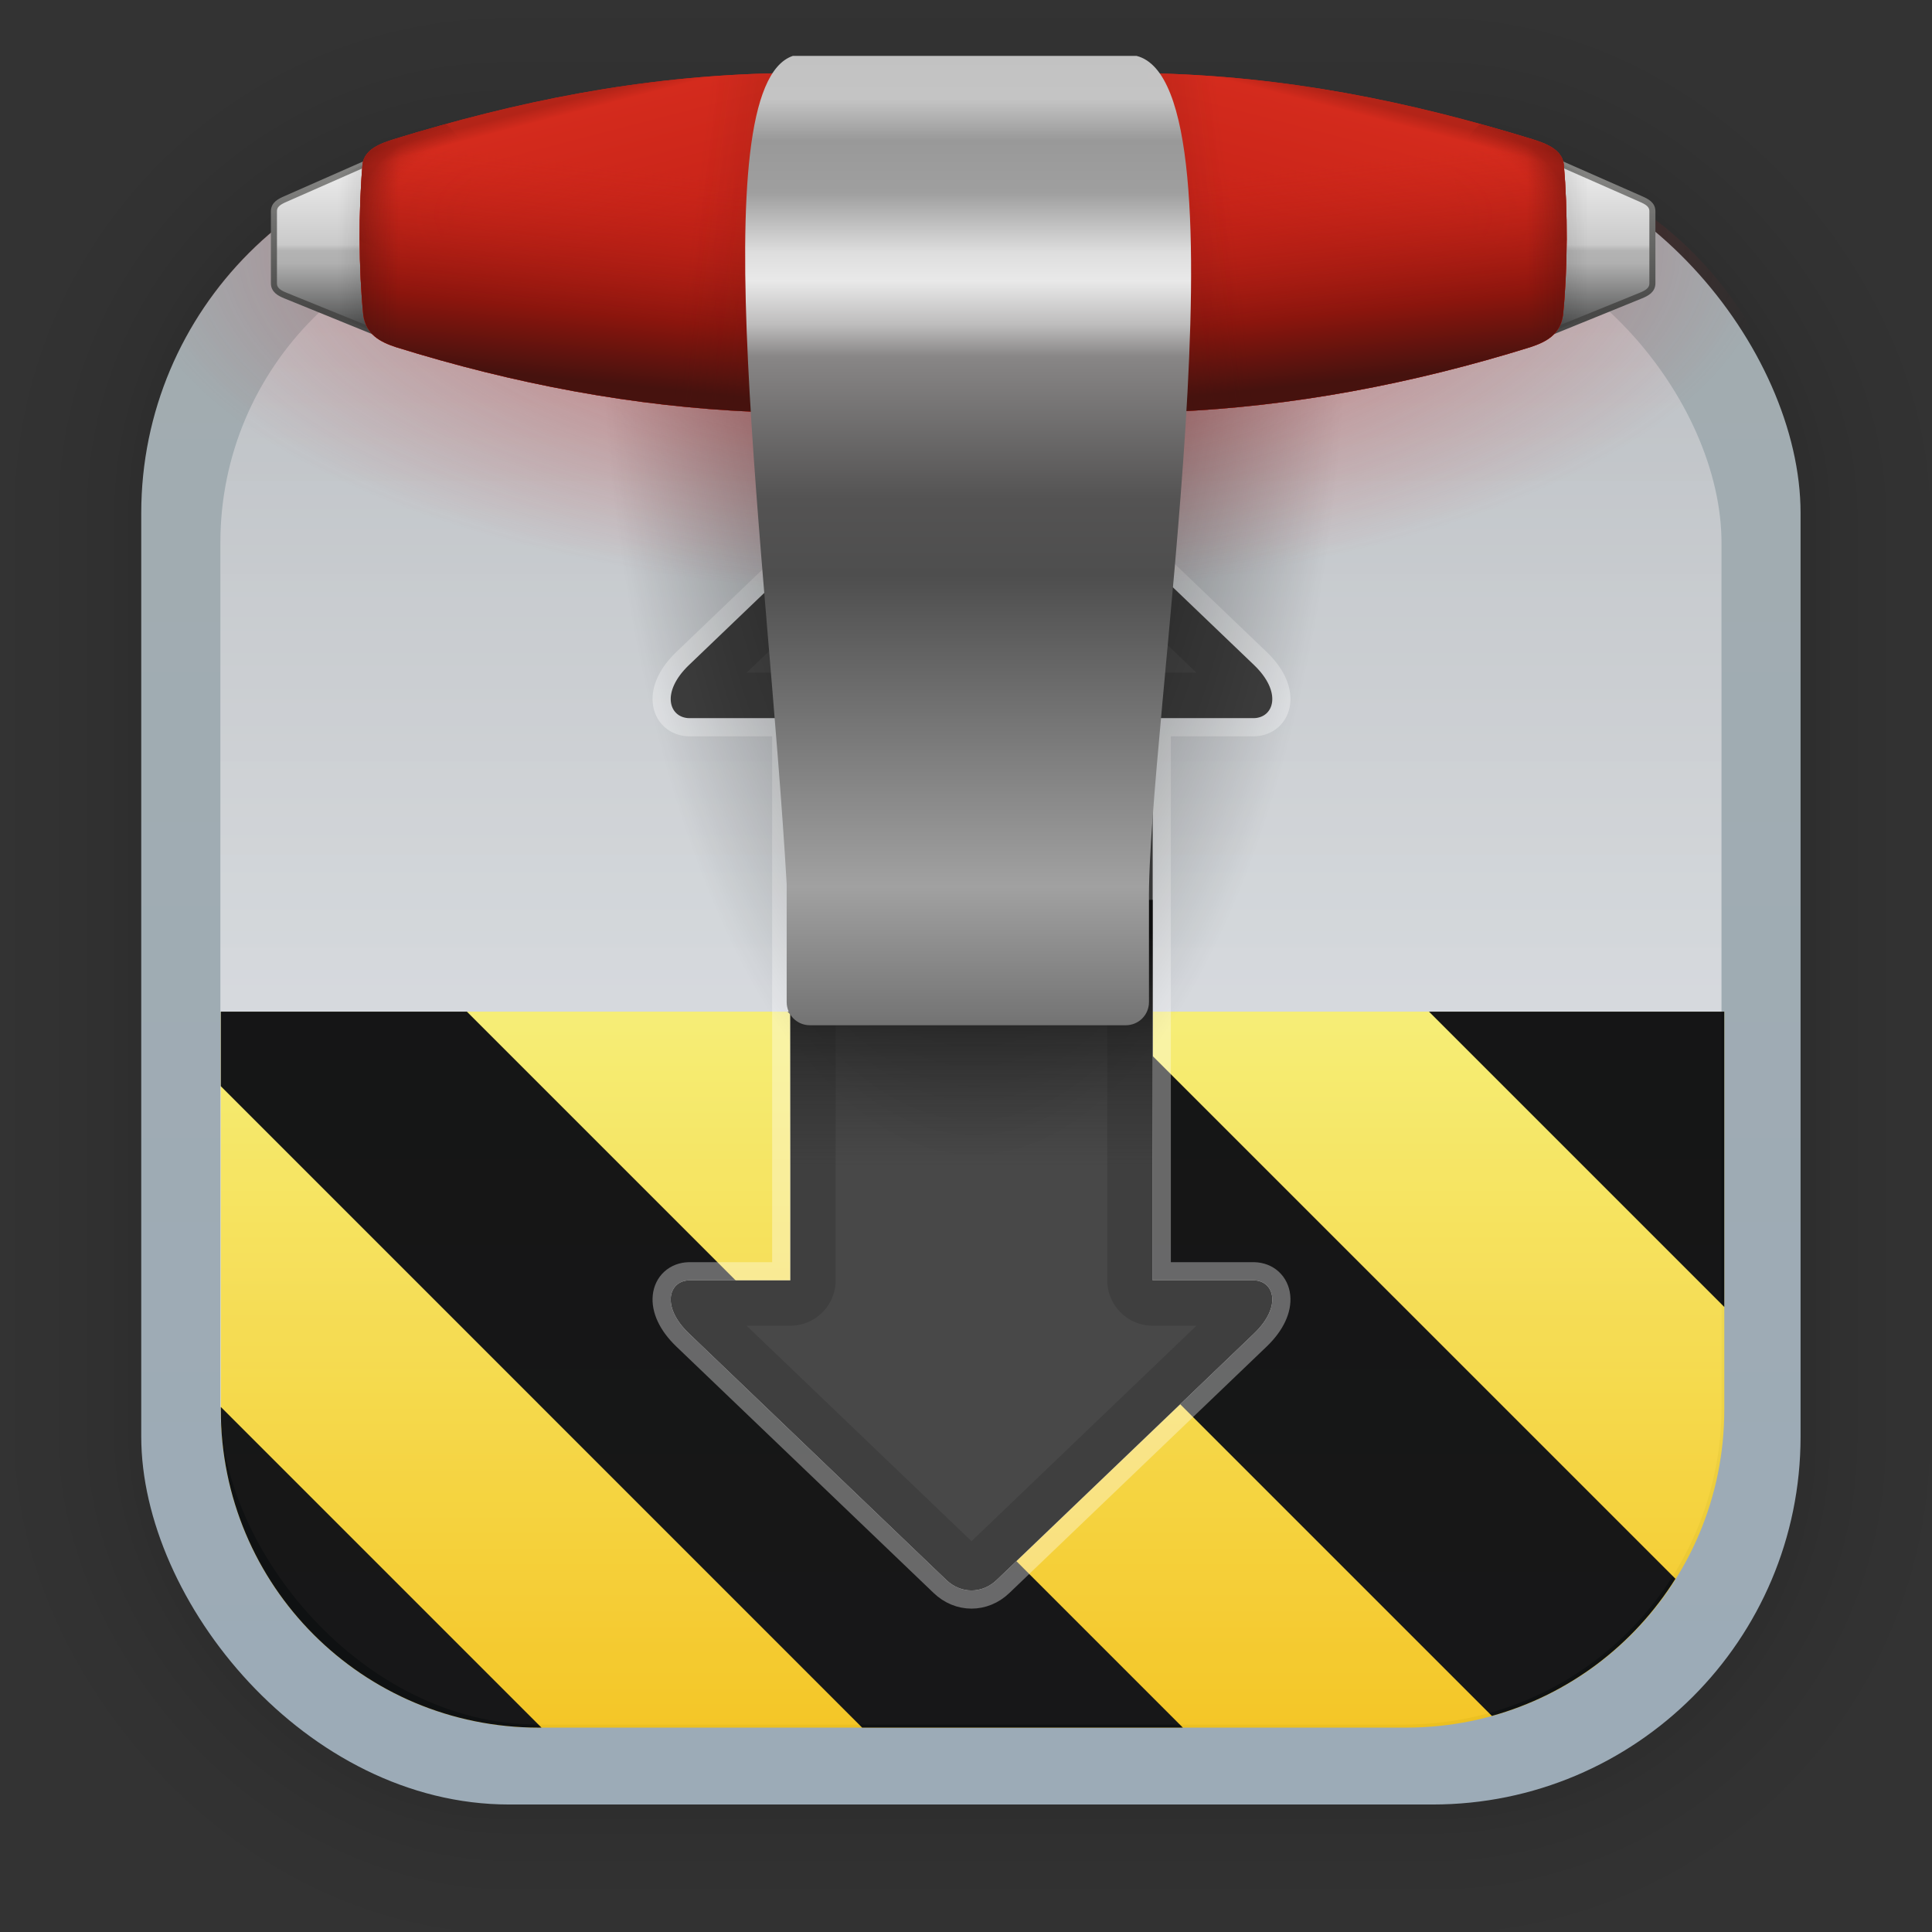 <?xml version="1.0" encoding="UTF-8" standalone="no"?>
<svg
   xmlns:dc="http://purl.org/dc/elements/1.1/"
   xmlns:cc="http://creativecommons.org/ns#"
   xmlns:rdf="http://www.w3.org/1999/02/22-rdf-syntax-ns#"
   xmlns:svg="http://www.w3.org/2000/svg"
   xmlns="http://www.w3.org/2000/svg"
   xmlns:xlink="http://www.w3.org/1999/xlink"
   xmlns:sodipodi="http://sodipodi.sourceforge.net/DTD/sodipodi-0.dtd"
   xmlns:inkscape="http://www.inkscape.org/namespaces/inkscape"
   width="128"
   height="128"
   viewBox="0 0 33.867 33.867"
   version="1.1"
   id="svg3043"
   inkscape:version="1.0.2 (e86c870879, 2021-01-15)"
   sodipodi:docname="transmission-devel.svg">
  <rect x="0" y="0" width="33.867" height="33.867" fill="#333333" stroke="none"/>
  <defs
     id="defs3037">
    <linearGradient
       inkscape:collect="always"
       xlink:href="#linearGradient1938"
       id="linearGradient1940"
       x1="16.938"
       y1="5.627"
       x2="16.938"
       y2="30.152"
       gradientUnits="userSpaceOnUse"
       gradientTransform="translate(0.08,0.026)" />
    <linearGradient
       inkscape:collect="always"
       id="linearGradient1938">
      <stop
         style="stop-color:#a2acb0;stop-opacity:1"
         offset="0"
         id="stop1934" />
      <stop
         style="stop-color:#9cabb7;stop-opacity:1"
         offset="1"
         id="stop1936" />
    </linearGradient>
    <linearGradient
       inkscape:collect="always"
       xlink:href="#linearGradient2995"
       id="linearGradient2997"
       x1="17.751"
       y1="4.29"
       x2="17.751"
       y2="28.983"
       gradientUnits="userSpaceOnUse"
       gradientTransform="translate(0.08,0.026)" />
    <linearGradient
       inkscape:collect="always"
       id="linearGradient2995">
      <stop
         style="stop-color:#bbbfc3;stop-opacity:1"
         offset="0"
         id="stop2991" />
      <stop
         style="stop-color:#f1f3f6;stop-opacity:0.941"
         offset="1"
         id="stop2993" />
    </linearGradient>
    <radialGradient
       inkscape:collect="always"
       xlink:href="#linearGradient3066"
       id="radialGradient3068"
       cx="16.994"
       cy="4.308"
       fx="16.994"
       fy="4.308"
       r="6.579"
       gradientTransform="matrix(1,0,0,2.436,0.08,-6.163)"
       gradientUnits="userSpaceOnUse" />
    <linearGradient
       inkscape:collect="always"
       id="linearGradient3066">
      <stop
         style="stop-color:#000000;stop-opacity:1;"
         offset="0"
         id="stop3062" />
      <stop
         style="stop-color:#000000;stop-opacity:0;"
         offset="1"
         id="stop3064" />
    </linearGradient>
    <radialGradient
       inkscape:collect="always"
       xlink:href="#linearGradient3033"
       id="radialGradient3036"
       cx="16.993"
       cy="1.557"
       fx="16.993"
       fy="1.557"
       r="19.382"
       gradientTransform="matrix(0.745,0,0,0.316,4,3.832)"
       gradientUnits="userSpaceOnUse" />
    <linearGradient
       inkscape:collect="always"
       id="linearGradient3033">
      <stop
         style="stop-color:#c12b2b;stop-opacity:1;"
         offset="0"
         id="stop3029" />
      <stop
         style="stop-color:#c12b2b;stop-opacity:0;"
         offset="1"
         id="stop3031" />
    </linearGradient>
    <linearGradient
       inkscape:collect="always"
       xlink:href="#linearGradient961"
       id="linearGradient2977"
       gradientUnits="userSpaceOnUse"
       gradientTransform="translate(-34.261,2.301)"
       x1="103.305"
       y1="33.303"
       x2="103.305"
       y2="61.044" />
    <linearGradient
       inkscape:collect="always"
       id="linearGradient961">
      <stop
         style="stop-color:#eeeeee;stop-opacity:1;"
         offset="0"
         id="stop957" />
      <stop
         id="stop967"
         offset="0.468"
         style="stop-color:#cacaca;stop-opacity:1" />
      <stop
         style="stop-color:#b3b3b3;stop-opacity:1"
         offset="0.505"
         id="stop969" />
      <stop
         id="stop971"
         offset="0.578"
         style="stop-color:#b0b0b0;stop-opacity:1" />
      <stop
         style="stop-color:#454646;stop-opacity:1"
         offset="1"
         id="stop959" />
    </linearGradient>
    <linearGradient
       inkscape:collect="always"
       xlink:href="#linearGradient953"
       id="linearGradient2979"
       gradientUnits="userSpaceOnUse"
       gradientTransform="translate(-34.261,2.301)"
       x1="100.342"
       y1="56.953"
       x2="100.342"
       y2="35.604" />
    <linearGradient
       inkscape:collect="always"
       id="linearGradient953">
      <stop
         style="stop-color:#484847;stop-opacity:1;"
         offset="0"
         id="stop949" />
      <stop
         style="stop-color:#828280;stop-opacity:1"
         offset="1"
         id="stop951" />
    </linearGradient>
    <linearGradient
       inkscape:collect="always"
       xlink:href="#linearGradient3066"
       id="linearGradient2981"
       gradientUnits="userSpaceOnUse"
       x1="98.436"
       y1="50.305"
       x2="67.627"
       y2="50.305" />
    <linearGradient
       inkscape:collect="always"
       xlink:href="#linearGradient823"
       id="linearGradient2983"
       gradientUnits="userSpaceOnUse"
       gradientTransform="translate(-63.418,-9.884)"
       x1="13.907"
       y1="33.066"
       x2="20.312"
       y2="57.654" />
    <linearGradient
       inkscape:collect="always"
       id="linearGradient823">
      <stop
         style="stop-color:#b32418;stop-opacity:0.996"
         offset="0"
         id="stop819" />
      <stop
         id="stop827"
         offset="0.087"
         style="stop-color:#d42b1d;stop-opacity:1" />
      <stop
         style="stop-color:#c72318;stop-opacity:1"
         offset="1"
         id="stop821" />
    </linearGradient>
    <linearGradient
       inkscape:collect="always"
       xlink:href="#linearGradient841"
       id="linearGradient2985"
       gradientUnits="userSpaceOnUse"
       gradientTransform="translate(-63.418,-9.884)"
       x1="15.715"
       y1="78.625"
       x2="19.408"
       y2="42.829" />
    <linearGradient
       id="linearGradient841"
       inkscape:collect="always">
      <stop
         id="stop835"
         offset="0"
         style="stop-color:#46120e;stop-opacity:1" />
      <stop
         style="stop-color:#8b150d;stop-opacity:1"
         offset="0.311"
         id="stop837" />
      <stop
         id="stop839"
         offset="1"
         style="stop-color:#c72318;stop-opacity:0" />
    </linearGradient>
    <linearGradient
       inkscape:collect="always"
       xlink:href="#linearGradient851"
       id="linearGradient2987"
       gradientUnits="userSpaceOnUse"
       gradientTransform="translate(-63.418,-9.884)"
       x1="-31.29"
       y1="56.027"
       x2="-11.868"
       y2="56.027" />
    <linearGradient
       inkscape:collect="always"
       id="linearGradient851">
      <stop
         style="stop-color:#46120e;stop-opacity:1;"
         offset="0"
         id="stop847" />
      <stop
         style="stop-color:#46120e;stop-opacity:0"
         offset="1"
         id="stop849" />
    </linearGradient>
    <radialGradient
       inkscape:collect="always"
       xlink:href="#linearGradient867"
       id="radialGradient871"
       gradientUnits="userSpaceOnUse"
       gradientTransform="matrix(2.542,4.9277304e-8,-2.8667743e-8,1.479,-60.842,-28.344)"
       cx="3.512"
       cy="47.23"
       fx="3.512"
       fy="47.23"
       r="12.017" />
    <linearGradient
       inkscape:collect="always"
       id="linearGradient867">
      <stop
         style="stop-color:#b52117;stop-opacity:0.118"
         offset="0"
         id="stop863" />
      <stop
         id="stop873"
         offset="0.82"
         style="stop-color:#b22117;stop-opacity:0" />
      <stop
         style="stop-color:#841810;stop-opacity:1"
         offset="1"
         id="stop865" />
    </linearGradient>
    <linearGradient
       inkscape:collect="always"
       xlink:href="#linearGradient851"
       id="linearGradient2989"
       gradientUnits="userSpaceOnUse"
       x1="-0.155"
       y1="45.781"
       x2="-26.654"
       y2="42.527" />
    <radialGradient
       inkscape:collect="always"
       xlink:href="#linearGradient867"
       id="radialGradient1033"
       gradientUnits="userSpaceOnUse"
       gradientTransform="matrix(2.542,4.9277304e-8,-2.8667743e-8,1.479,-60.842,-28.344)"
       cx="3.512"
       cy="47.23"
       fx="3.512"
       fy="47.23"
       r="12.017" />
    <linearGradient
       inkscape:collect="always"
       xlink:href="#linearGradient4976"
       id="linearGradient4978"
       x1="535.641"
       y1="161.767"
       x2="535.641"
       y2="200.457"
       gradientUnits="userSpaceOnUse"
       gradientTransform="matrix(0.106,0,0,0.106,-39.592,-0.81)" />
    <linearGradient
       inkscape:collect="always"
       id="linearGradient4976">
      <stop
         style="stop-color:#0d0d0d;stop-opacity:1"
         offset="0"
         id="stop4972" />
      <stop
         style="stop-color:#2c2c2c;stop-opacity:0;"
         offset="1"
         id="stop4974" />
    </linearGradient>
    <linearGradient
       inkscape:collect="always"
       xlink:href="#linearGradient1065"
       id="linearGradient1067"
       x1="353.612"
       y1="34.476"
       x2="353.612"
       y2="194.295"
       gradientUnits="userSpaceOnUse"
       gradientTransform="matrix(0.106,0,0,0.106,-20.64,-2.63)" />
    <linearGradient
       inkscape:collect="always"
       id="linearGradient1065">
      <stop
         style="stop-color:#c3c3c3;stop-opacity:0.996"
         offset="0"
         id="stop1061-6" />
      <stop
         id="stop1069"
         offset="0.042"
         style="stop-color:#c4c4c4;stop-opacity:1" />
      <stop
         style="stop-color:#999999;stop-opacity:1"
         offset="0.085"
         id="stop1071" />
      <stop
         id="stop1073"
         offset="0.139"
         style="stop-color:#9f9f9f;stop-opacity:1" />
      <stop
         style="stop-color:#dedede;stop-opacity:1;"
         offset="0.201"
         id="stop1087" />
      <stop
         style="stop-color:#e9e9e9;stop-opacity:1"
         offset="0.23"
         id="stop1075-7" />
      <stop
         id="stop1085"
         offset="0.275"
         style="stop-color:#bebdbd;stop-opacity:1;" />
      <stop
         id="stop1077-5"
         offset="0.309"
         style="stop-color:#888686;stop-opacity:1" />
      <stop
         style="stop-color:#545353;stop-opacity:1"
         offset="0.456"
         id="stop1079" />
      <stop
         id="stop1081"
         offset="0.535"
         style="stop-color:#4e4e4e;stop-opacity:1" />
      <stop
         style="stop-color:#a1a1a1;stop-opacity:1"
         offset="0.857"
         id="stop1083" />
      <stop
         style="stop-color:#737373;stop-opacity:1"
         offset="1"
         id="stop1063-3" />
    </linearGradient>
    <linearGradient
       inkscape:collect="always"
       xlink:href="#linearGradient961"
       id="linearGradient3897"
       gradientUnits="userSpaceOnUse"
       gradientTransform="translate(-34.261,2.301)"
       x1="103.305"
       y1="33.303"
       x2="103.305"
       y2="61.044" />
    <linearGradient
       inkscape:collect="always"
       xlink:href="#linearGradient953"
       id="linearGradient3899"
       gradientUnits="userSpaceOnUse"
       gradientTransform="translate(-34.261,2.301)"
       x1="100.342"
       y1="56.953"
       x2="100.342"
       y2="35.604" />
    <linearGradient
       inkscape:collect="always"
       xlink:href="#linearGradient3066"
       id="linearGradient3901"
       gradientUnits="userSpaceOnUse"
       x1="98.436"
       y1="50.305"
       x2="67.627"
       y2="50.305" />
    <linearGradient
       inkscape:collect="always"
       xlink:href="#linearGradient823"
       id="linearGradient3903"
       gradientUnits="userSpaceOnUse"
       gradientTransform="translate(-63.418,-9.884)"
       x1="13.907"
       y1="33.066"
       x2="20.312"
       y2="57.654" />
    <linearGradient
       inkscape:collect="always"
       xlink:href="#linearGradient841"
       id="linearGradient3905"
       gradientUnits="userSpaceOnUse"
       gradientTransform="translate(-63.418,-9.884)"
       x1="15.715"
       y1="78.625"
       x2="19.408"
       y2="42.829" />
    <linearGradient
       inkscape:collect="always"
       xlink:href="#linearGradient851"
       id="linearGradient3907"
       gradientUnits="userSpaceOnUse"
       gradientTransform="translate(-63.418,-9.884)"
       x1="-31.29"
       y1="56.027"
       x2="-11.868"
       y2="56.027" />
    <linearGradient
       inkscape:collect="always"
       xlink:href="#linearGradient851"
       id="linearGradient3909"
       gradientUnits="userSpaceOnUse"
       x1="-0.155"
       y1="45.781"
       x2="-26.654"
       y2="42.527" />
    <clipPath
       id="clip6">
      <rect
         x="0"
         y="0"
         width="128"
         height="128"
         id="rect171" />
    </clipPath>
    <linearGradient
       inkscape:collect="always"
       xlink:href="#linear10"
       id="linearGradient2346"
       gradientUnits="userSpaceOnUse"
       gradientTransform="matrix(0,0.37,-0.985,0,291.746,-44.101)"
       x1="300"
       y1="235"
       x2="428"
       y2="235" />
    <linearGradient
       id="linear10"
       gradientUnits="userSpaceOnUse"
       x1="300"
       y1="235"
       x2="428"
       y2="235"
       gradientTransform="matrix(0,0.37,-0.985,0,295.385,-30.36)">
      <stop
         offset="0"
         style="stop-color:rgb(97.647%,94.118%,41.961%);stop-opacity:1;"
         id="stop166" />
      <stop
         offset="1"
         style="stop-color:rgb(96.078%,76.078%,6.667%);stop-opacity:1;"
         id="stop168" />
    </linearGradient>
  </defs>
  <sodipodi:namedview
     id="base"
     pagecolor="#ffffff"
     bordercolor="#666666"
     borderopacity="1.0"
     inkscape:pageopacity="0.0"
     inkscape:pageshadow="2"
     inkscape:zoom="0.7"
     inkscape:cx="-510.79742"
     inkscape:cy="301.6481"
     inkscape:document-units="mm"
     inkscape:current-layer="layer1"
     inkscape:document-rotation="0"
     showgrid="false"
     units="px"
     inkscape:window-width="1514"
     inkscape:window-height="941"
     inkscape:window-x="50"
     inkscape:window-y="27"
     inkscape:window-maximized="0" />
  <g
     inkscape:label="Capa 1"
     inkscape:groupmode="layer"
     id="layer1">
    <g
       id="g1702"
       transform="matrix(0.976,0,0,0.976,-65.669,-37.177)"
       style="opacity:0.297">
      <rect
         style="fill:none;fill-opacity:1;stroke:#000000;stroke-width:0.1;stroke-linecap:round;stroke-linejoin:round;stroke-miterlimit:4;stroke-dasharray:none;stroke-opacity:0.02"
         id="rect1634"
         width="29.811"
         height="29.811"
         x="69.84"
         y="40.71"
         rx="6.61"
         ry="6.61" />
      <rect
         ry="6.61"
         rx="6.61"
         y="40.71"
         x="69.84"
         height="29.811"
         width="29.811"
         id="rect1638"
         style="fill:none;fill-opacity:1;stroke:#000000;stroke-width:0.2;stroke-linecap:round;stroke-linejoin:round;stroke-miterlimit:4;stroke-dasharray:none;stroke-opacity:0.02" />
      <rect
         style="fill:none;fill-opacity:1;stroke:#000000;stroke-width:0.3;stroke-linecap:round;stroke-linejoin:round;stroke-miterlimit:4;stroke-dasharray:none;stroke-opacity:0.02"
         id="rect1640"
         width="29.811"
         height="29.811"
         x="69.84"
         y="40.71"
         rx="6.61"
         ry="6.61" />
      <rect
         ry="6.61"
         rx="6.61"
         y="40.71"
         x="69.84"
         height="29.811"
         width="29.811"
         id="rect1642"
         style="fill:none;fill-opacity:1;stroke:#000000;stroke-width:0.4;stroke-linecap:round;stroke-linejoin:round;stroke-miterlimit:4;stroke-dasharray:none;stroke-opacity:0.02" />
      <rect
         style="fill:none;fill-opacity:1;stroke:#000000;stroke-width:0.5;stroke-linecap:round;stroke-linejoin:round;stroke-miterlimit:4;stroke-dasharray:none;stroke-opacity:0.02"
         id="rect1644"
         width="29.811"
         height="29.811"
         x="69.84"
         y="40.71"
         rx="6.61"
         ry="6.61" />
      <rect
         ry="6.61"
         rx="6.61"
         y="40.71"
         x="69.84"
         height="29.811"
         width="29.811"
         id="rect1646"
         style="fill:none;fill-opacity:1;stroke:#000000;stroke-width:0.6;stroke-linecap:round;stroke-linejoin:round;stroke-miterlimit:4;stroke-dasharray:none;stroke-opacity:0.02" />
      <rect
         style="fill:none;fill-opacity:1;stroke:#000000;stroke-width:0.7;stroke-linecap:round;stroke-linejoin:round;stroke-miterlimit:4;stroke-dasharray:none;stroke-opacity:0.02"
         id="rect1648"
         width="29.811"
         height="29.811"
         x="69.84"
         y="40.71"
         rx="6.61"
         ry="6.61" />
      <rect
         ry="6.61"
         rx="6.61"
         y="40.71"
         x="69.84"
         height="29.811"
         width="29.811"
         id="rect1650"
         style="fill:none;fill-opacity:1;stroke:#000000;stroke-width:0.8;stroke-linecap:round;stroke-linejoin:round;stroke-miterlimit:4;stroke-dasharray:none;stroke-opacity:0.02" />
      <rect
         style="fill:none;fill-opacity:1;stroke:#000000;stroke-width:1;stroke-linecap:round;stroke-linejoin:round;stroke-miterlimit:4;stroke-dasharray:none;stroke-opacity:0.02"
         id="rect1652"
         width="29.811"
         height="29.811"
         x="69.84"
         y="40.71"
         rx="6.61"
         ry="6.61" />
      <rect
         ry="6.61"
         rx="6.61"
         y="40.71"
         x="69.84"
         height="29.811"
         width="29.811"
         id="rect1654"
         style="fill:none;fill-opacity:1;stroke:#000000;stroke-width:1.2;stroke-linecap:round;stroke-linejoin:round;stroke-miterlimit:4;stroke-dasharray:none;stroke-opacity:0.02" />
      <rect
         style="fill:none;fill-opacity:1;stroke:#000000;stroke-width:1.4;stroke-linecap:round;stroke-linejoin:round;stroke-miterlimit:4;stroke-dasharray:none;stroke-opacity:0.02"
         id="rect1656"
         width="29.811"
         height="29.811"
         x="69.84"
         y="40.71"
         rx="6.61"
         ry="6.61" />
      <rect
         ry="6.61"
         rx="6.61"
         y="40.71"
         x="69.84"
         height="29.811"
         width="29.811"
         id="rect1658"
         style="fill:none;fill-opacity:1;stroke:#000000;stroke-width:1.6;stroke-linecap:round;stroke-linejoin:round;stroke-miterlimit:4;stroke-dasharray:none;stroke-opacity:0.02" />
      <rect
         style="fill:none;fill-opacity:1;stroke:#000000;stroke-width:1.8;stroke-linecap:round;stroke-linejoin:round;stroke-miterlimit:4;stroke-dasharray:none;stroke-opacity:0.02"
         id="rect1660"
         width="29.811"
         height="29.811"
         x="69.84"
         y="40.71"
         rx="6.61"
         ry="6.61" />
      <rect
         ry="6.61"
         rx="6.61"
         y="40.71"
         x="69.84"
         height="29.811"
         width="29.811"
         id="rect1662"
         style="fill:none;fill-opacity:1;stroke:#000000;stroke-width:2;stroke-linecap:round;stroke-linejoin:round;stroke-miterlimit:4;stroke-dasharray:none;stroke-opacity:0.02" />
      <rect
         style="fill:none;fill-opacity:1;stroke:#000000;stroke-width:2.2;stroke-linecap:round;stroke-linejoin:round;stroke-miterlimit:4;stroke-dasharray:none;stroke-opacity:0.02"
         id="rect1664"
         width="29.811"
         height="29.811"
         x="69.84"
         y="40.71"
         rx="6.61"
         ry="6.61" />
      <rect
         ry="6.61"
         rx="6.61"
         y="40.71"
         x="69.84"
         height="29.811"
         width="29.811"
         id="rect1666"
         style="fill:none;fill-opacity:1;stroke:#000000;stroke-width:2.6;stroke-linecap:round;stroke-linejoin:round;stroke-miterlimit:4;stroke-dasharray:none;stroke-opacity:0.02" />
      <rect
         style="fill:none;fill-opacity:1;stroke:#000000;stroke-width:3;stroke-linecap:round;stroke-linejoin:round;stroke-miterlimit:4;stroke-dasharray:none;stroke-opacity:0.02"
         id="rect1668"
         width="29.811"
         height="29.811"
         x="69.84"
         y="40.71"
         rx="6.61"
         ry="6.61" />
      <rect
         ry="6.61"
         rx="6.61"
         y="40.71"
         x="69.84"
         height="29.811"
         width="29.811"
         id="rect1670"
         style="fill:none;fill-opacity:1;stroke:#000000;stroke-width:3.4;stroke-linecap:round;stroke-linejoin:round;stroke-miterlimit:4;stroke-dasharray:none;stroke-opacity:0.02" />
      <rect
         style="fill:none;fill-opacity:1;stroke:#000000;stroke-width:3.8;stroke-linecap:round;stroke-linejoin:round;stroke-miterlimit:4;stroke-dasharray:none;stroke-opacity:0.02"
         id="rect1672"
         width="29.811"
         height="29.811"
         x="69.84"
         y="40.71"
         rx="6.61"
         ry="6.61" />
      <rect
         ry="6.61"
         rx="6.61"
         y="40.71"
         x="69.84"
         height="29.811"
         width="29.811"
         id="rect1674"
         style="fill:none;fill-opacity:1;stroke:#000000;stroke-width:4.2;stroke-linecap:round;stroke-linejoin:round;stroke-miterlimit:4;stroke-dasharray:none;stroke-opacity:0.02" />
      <rect
         style="fill:none;fill-opacity:1;stroke:#000000;stroke-width:4.6;stroke-linecap:round;stroke-linejoin:round;stroke-miterlimit:4;stroke-dasharray:none;stroke-opacity:0.02"
         id="rect1676"
         width="29.811"
         height="29.811"
         x="69.84"
         y="40.71"
         rx="6.61"
         ry="6.61" />
      <rect
         ry="6.61"
         rx="6.61"
         y="40.71"
         x="69.84"
         height="29.811"
         width="29.811"
         id="rect1678"
         style="fill:none;fill-opacity:1;stroke:#000000;stroke-width:5;stroke-linecap:round;stroke-linejoin:round;stroke-miterlimit:4;stroke-dasharray:none;stroke-opacity:0.02" />
    </g>
    <rect
       style="fill:url(#linearGradient1940);fill-opacity:1;stroke-width:2.688;stroke-linecap:round;stroke-linejoin:round"
       id="rect849"
       width="29.087"
       height="29.087"
       x="2.476"
       y="2.545"
       rx="6.449"
       ry="6.449" />
    <rect
       style="fill:url(#linearGradient2997);fill-opacity:1;stroke-width:1.775"
       x="3.863"
       y="3.946"
       width="26.314"
       height="26.285"
       rx="5.567"
       ry="5.567"
       id="rect2807-7" />
    <g
       id="use2336"
       clip-path="url(#clip6)"
       transform="matrix(0.265,0,0,0.265,-0.963,-3.636)"
       style="opacity:0.9">
      <path
         id="path2340"
         style="fill:url(#linearGradient2346);fill-rule:nonzero;stroke:none"
         d="M 14.6 66.9 L 14.6 93.219 C 14.6 104.875 23.982 114.26 35.639 114.26 L 93.014 114.26 C 104.67 114.26 114.055 104.875 114.055 93.219 L 114.055 66.9 L 14.6 66.9 z "
         transform="translate(3.639,13.741)" />
      <path
         id="path2342"
         style="fill:#000000;fill-opacity:1;fill-rule:nonzero;stroke:none"
         d="M 14.6 66.9 L 14.6 71.83 L 57.025 114.26 L 78.24 114.26 L 30.881 66.9 L 14.6 66.9 z M 52.092 66.9 L 98.682 113.486 C 103.783 112.072 108.079 108.785 110.824 104.414 L 73.307 66.9 L 52.092 66.9 z M 94.521 66.9 L 114.055 86.434 L 114.055 66.9 L 94.521 66.9 z M 14.6 93.045 L 14.6 93.219 C 14.6 104.875 23.982 114.26 35.639 114.26 L 35.814 114.26 L 14.6 93.045 z "
         transform="translate(3.639,13.741)" />
    </g>
    <path
       sodipodi:nodetypes="sccccccccccsccccccccccs"
       inkscape:connector-curvature="0"
       id="path4959"
       d="m 17.03,7.153 c -0.157,0 -0.315,0.062 -0.443,0.185 l -4.509,4.319 c -0.498,0.477 -0.351,0.922 0,0.932 h 0.213 1.563 v 9.855 h -1.563 -0.213 c -0.351,0.01 -0.498,0.455 0,0.932 l 4.509,4.319 c 0.128,0.123 0.286,0.185 0.443,0.185 0.157,0 0.315,-0.062 0.443,-0.185 l 4.509,-4.319 c 0.498,-0.477 0.351,-0.922 0,-0.932 h -0.213 -1.563 v -9.855 h 1.563 0.213 c 0.351,-0.01 0.498,-0.455 0,-0.932 L 17.473,7.338 C 17.344,7.215 17.187,7.153 17.03,7.153 Z"
       style="opacity:1;fill:#ffffff;fill-opacity:1;stroke:#ffffff;stroke-width:0.637;stroke-linecap:round;stroke-linejoin:round;stroke-miterlimit:4;stroke-dasharray:none;stroke-opacity:0.355" />
    <path
       style="opacity:1;fill:#484848;fill-opacity:1;stroke:none;stroke-width:0.092;stroke-linecap:round;stroke-linejoin:round;stroke-miterlimit:4;stroke-dasharray:none;stroke-opacity:1"
       d="m 17.03,7.153 c -0.157,0 -0.315,0.062 -0.443,0.185 l -4.509,4.319 c -0.498,0.477 -0.351,0.922 0,0.932 h 0.213 1.563 v 9.855 h -1.563 -0.213 c -0.351,0.01 -0.498,0.455 0,0.932 l 4.509,4.319 c 0.128,0.123 0.286,0.185 0.443,0.185 0.157,0 0.315,-0.062 0.443,-0.185 l 4.509,-4.319 c 0.498,-0.477 0.351,-0.922 0,-0.932 h -0.213 -1.563 v -9.855 h 1.563 0.213 c 0.351,-0.01 0.498,-0.455 0,-0.932 L 17.473,7.338 C 17.344,7.215 17.187,7.153 17.03,7.153 Z"
       id="rect4940"
       inkscape:connector-curvature="0"
       sodipodi:nodetypes="sccccccccccsccccccccccs" />
    <path
       style="opacity:0.735;fill:url(#radialGradient3068);fill-opacity:1;stroke:none;stroke-width:1.118;stroke-linecap:round;stroke-linejoin:round;stroke-miterlimit:4;stroke-dasharray:none;stroke-opacity:0.355"
       d="M 10.539,2.545 A 6.579,16.03 0 0 0 10.495,4.334 6.579,16.03 0 0 0 17.074,20.364 6.579,16.03 0 0 0 23.653,4.334 6.579,16.03 0 0 0 23.604,2.545 Z"
       id="path3060" />
    <path
       inkscape:connector-curvature="0"
       style="color:#000000;font-style:normal;font-variant:normal;font-weight:normal;font-stretch:normal;font-size:medium;line-height:normal;font-family:sans-serif;font-variant-ligatures:normal;font-variant-position:normal;font-variant-caps:normal;font-variant-numeric:normal;font-variant-alternates:normal;font-feature-settings:normal;text-indent:0;text-align:start;text-decoration:none;text-decoration-line:none;text-decoration-style:solid;text-decoration-color:#000000;letter-spacing:normal;word-spacing:normal;text-transform:none;writing-mode:lr-tb;direction:ltr;text-orientation:mixed;dominant-baseline:auto;baseline-shift:baseline;text-anchor:start;white-space:normal;shape-padding:0;clip-rule:nonzero;display:inline;overflow:visible;visibility:visible;opacity:1;isolation:auto;mix-blend-mode:normal;color-interpolation:sRGB;color-interpolation-filters:linearRGB;solid-color:#000000;solid-opacity:1;vector-effect:none;fill:#000000;fill-opacity:0.128;fill-rule:nonzero;stroke:none;stroke-width:1.592;stroke-linecap:round;stroke-linejoin:round;stroke-miterlimit:4;stroke-dasharray:none;stroke-dashoffset:0;stroke-opacity:1;color-rendering:auto;image-rendering:auto;shape-rendering:auto;text-rendering:auto;enable-background:accumulate"
       d="m 17.03,7.153 c -0.157,0 -0.315,0.062 -0.443,0.185 l -4.509,4.319 c -0.498,0.477 -0.351,0.922 0,0.932 h 0.213 1.563 v 9.855 h -1.563 -0.213 c -0.351,0.01 -0.498,0.455 0,0.932 l 4.509,4.319 c 0.128,0.123 0.286,0.185 0.443,0.185 0.157,0 0.315,-0.062 0.443,-0.185 l 4.509,-4.319 c 0.498,-0.477 0.351,-0.922 0,-0.932 H 21.768 20.206 V 12.588 h 1.563 0.213 c 0.351,-0.01 0.498,-0.455 0,-0.932 L 17.473,7.338 c -0.128,-0.123 -0.286,-0.185 -0.443,-0.185 z m 0,0.863 3.943,3.776 h -0.767 a 0.796,0.796 0 0 0 -0.796,0.796 v 9.855 a 0.796,0.796 0 0 0 0.796,0.796 h 0.767 L 17.03,27.016 13.087,23.239 h 0.766 a 0.796,0.796 0 0 0 0.796,-0.796 V 12.588 A 0.796,0.796 0 0 0 13.853,11.792 H 13.087 Z"
       id="path4952" />
    <path
       style="opacity:0.747;fill:url(#radialGradient3036);fill-opacity:1;stroke:none;stroke-width:1.269;stroke-linecap:round;stroke-linejoin:round;stroke-miterlimit:4;stroke-dasharray:none;stroke-opacity:0.355"
       d="m 8.926,2.545 c -3.573,0 -6.45,2.876 -6.45,6.449 V 10.472 A 24.564,6.207 0 0 0 16.756,11.635 24.564,6.207 0 0 0 31.564,10.374 V 8.994 c 0,-3.573 -2.877,-6.449 -6.45,-6.449 z"
       id="path3027" />
    <g
       id="g1111"
       transform="matrix(0.106,0,0,0.106,-39.592,-0.81)">
      <g
         transform="translate(362.305)"
         id="g997">
        <g
           id="g985"
           transform="translate(-0.511,-0.511)">
          <path
             sodipodi:nodetypes="sssssssss"
             inkscape:connector-curvature="0"
             id="rect946"
             d="m 58.934,41.056 15.98,-7.042 c 0.981,-0.432 1.918,0.906 1.918,2.031 V 61.505 c 0,1.125 -0.926,2.435 -1.918,2.031 L 58.934,57.036 C 57.942,56.632 57.016,56.13 57.016,55.005 V 43.087 c 0,-1.125 0.937,-1.599 1.918,-2.031 z"
             style="opacity:1;fill:url(#linearGradient3897);fill-opacity:1;stroke:url(#linearGradient3899);stroke-width:1;stroke-linecap:round;stroke-linejoin:round;stroke-miterlimit:4;stroke-dasharray:none;stroke-opacity:1" />
          <path
             style="opacity:0.654;fill:url(#linearGradient3901);fill-opacity:1;stroke:none;stroke-width:1;stroke-linecap:round;stroke-linejoin:round;stroke-miterlimit:4;stroke-dasharray:none;stroke-opacity:1"
             d="m 58.934,41.056 15.98,-7.042 c 0.981,-0.432 1.918,0.906 1.918,2.031 V 61.505 c 0,1.125 -0.926,2.435 -1.918,2.031 L 58.934,57.036 C 57.942,56.632 57.016,56.13 57.016,55.005 V 43.087 c 0,-1.125 0.937,-1.599 1.918,-2.031 z"
             id="path973-56"
             inkscape:connector-curvature="0"
             sodipodi:nodetypes="sssssssss" />
        </g>
        <g
           id="g944"
           transform="translate(152.549,1.599)">
          <path
             sodipodi:nodetypes="ccccccc"
             inkscape:connector-curvature="0"
             id="path843"
             d="m -16.643,74.14 c -19.733,-0.845 -39.643,-4.586 -59.227,-10.692 -2.583,-0.858 -4.925,-2.051 -5.396,-5.288 -0.776,-7.678 -0.797,-17.273 -0.128,-24.95 0.32,-2.486 2.984,-3.45 5.252,-4.166 20,-6.145 40.722,-10.484 63.589,-10.897 z"
             style="fill:#c72418;fill-opacity:1;stroke:none;stroke-width:1px;stroke-linecap:butt;stroke-linejoin:miter;stroke-opacity:1" />
          <path
             sodipodi:nodetypes="ccccccc"
             inkscape:connector-curvature="0"
             id="path817"
             d="m -16.643,74.14 c -19.733,-0.845 -39.643,-4.586 -59.227,-10.692 -2.583,-0.858 -4.925,-2.051 -5.396,-5.288 -0.776,-7.678 -0.797,-17.273 -0.128,-24.95 0.32,-2.486 2.984,-3.45 5.252,-4.166 20,-6.145 40.722,-10.484 63.589,-10.897 z"
             style="fill:url(#linearGradient3903);fill-opacity:1;stroke:none;stroke-width:1px;stroke-linecap:butt;stroke-linejoin:miter;stroke-opacity:1" />
          <path
             style="fill:url(#linearGradient3905);fill-opacity:1;stroke:none;stroke-width:1px;stroke-linecap:butt;stroke-linejoin:miter;stroke-opacity:1"
             d="m -16.643,74.14 c -19.733,-0.845 -39.643,-4.586 -59.227,-10.692 -2.583,-0.858 -4.925,-2.051 -5.396,-5.288 -0.776,-7.678 -0.797,-17.273 -0.128,-24.95 0.32,-2.486 2.984,-3.45 5.252,-4.166 20,-6.145 40.722,-10.484 63.589,-10.897 z"
             id="path829"
             inkscape:connector-curvature="0"
             sodipodi:nodetypes="ccccccc" />
          <path
             sodipodi:nodetypes="ccccccc"
             inkscape:connector-curvature="0"
             id="path845"
             d="m -16.643,74.14 c -19.733,-0.845 -39.643,-4.586 -59.227,-10.692 -2.583,-0.858 -4.925,-2.051 -5.396,-5.288 -0.776,-7.678 -0.797,-17.273 -0.128,-24.95 0.32,-2.486 2.984,-3.45 5.252,-4.166 20,-6.145 40.722,-10.484 63.589,-10.897 z"
             style="fill:url(#linearGradient3907);fill-opacity:1;stroke:none;stroke-width:1px;stroke-linecap:butt;stroke-linejoin:miter;stroke-opacity:1" />
          <path
             id="path861"
             d="m -67.578,26.548 c -2.871,0.793 -5.725,1.624 -8.562,2.496 -2.268,0.716 -4.932,1.68 -5.252,4.166 -0.336,3.863 -0.497,8.21 -0.477,12.555 a 12.017,12.017 0 0 0 6.434,1.883 12.017,12.017 0 0 0 12.018,-12.016 12.017,12.017 0 0 0 -4.16,-9.084 z"
             style="opacity:0.392;fill:url(#radialGradient871);fill-opacity:1;stroke:none;stroke-width:2.536;stroke-linecap:round;stroke-linejoin:round;stroke-miterlimit:4;stroke-dasharray:none;stroke-opacity:1"
             inkscape:connector-curvature="0" />
          <path
             style="opacity:0.315;fill:url(#linearGradient3909);fill-opacity:1;stroke:none;stroke-width:1px;stroke-linecap:butt;stroke-linejoin:miter;stroke-opacity:1"
             d="m -16.643,74.14 c -19.733,-0.845 -39.643,-4.586 -59.227,-10.692 -2.583,-0.858 -4.925,-2.051 -5.396,-5.288 -0.776,-7.678 -0.797,-17.273 -0.128,-24.95 0.32,-2.486 2.984,-3.45 5.252,-4.166 20,-6.145 40.722,-10.484 63.589,-10.897 z"
             id="path928"
             inkscape:connector-curvature="0"
             sodipodi:nodetypes="ccccccc" />
        </g>
      </g>
      <g
         transform="matrix(-1,0,0,1,703.275,2.6323147e-7)"
         id="g1019">
        <g
           transform="translate(-0.511,-0.511)"
           id="g1003">
          <path
             style="opacity:1;fill:url(#linearGradient2977);fill-opacity:1;stroke:url(#linearGradient2979);stroke-width:1;stroke-linecap:round;stroke-linejoin:round;stroke-miterlimit:4;stroke-dasharray:none;stroke-opacity:1"
             d="m 58.934,41.056 15.98,-7.042 c 0.981,-0.432 1.918,0.906 1.918,2.031 V 61.505 c 0,1.125 -0.926,2.435 -1.918,2.031 L 58.934,57.036 C 57.942,56.632 57.016,56.13 57.016,55.005 V 43.087 c 0,-1.125 0.937,-1.599 1.918,-2.031 z"
             id="path999"
             inkscape:connector-curvature="0"
             sodipodi:nodetypes="sssssssss" />
          <path
             sodipodi:nodetypes="sssssssss"
             inkscape:connector-curvature="0"
             id="path1001"
             d="m 58.934,41.056 15.98,-7.042 c 0.981,-0.432 1.918,0.906 1.918,2.031 V 61.505 c 0,1.125 -0.926,2.435 -1.918,2.031 L 58.934,57.036 C 57.942,56.632 57.016,56.13 57.016,55.005 V 43.087 c 0,-1.125 0.937,-1.599 1.918,-2.031 z"
             style="opacity:0.654;fill:url(#linearGradient2981);fill-opacity:1;stroke:none;stroke-width:1;stroke-linecap:round;stroke-linejoin:round;stroke-miterlimit:4;stroke-dasharray:none;stroke-opacity:1" />
        </g>
        <g
           transform="translate(152.549,1.599)"
           id="g1017">
          <path
             style="fill:#c72418;fill-opacity:1;stroke:none;stroke-width:1px;stroke-linecap:butt;stroke-linejoin:miter;stroke-opacity:1"
             d="m -16.643,74.14 c -19.733,-0.845 -39.643,-4.586 -59.227,-10.692 -2.583,-0.858 -4.925,-2.051 -5.396,-5.288 -0.776,-7.678 -0.797,-17.273 -0.128,-24.95 0.32,-2.486 2.984,-3.45 5.252,-4.166 20,-6.145 40.722,-10.484 63.589,-10.897 z"
             id="path1005"
             inkscape:connector-curvature="0"
             sodipodi:nodetypes="ccccccc" />
          <path
             style="fill:url(#linearGradient2983);fill-opacity:1;stroke:none;stroke-width:1px;stroke-linecap:butt;stroke-linejoin:miter;stroke-opacity:1"
             d="m -16.643,74.14 c -19.733,-0.845 -39.643,-4.586 -59.227,-10.692 -2.583,-0.858 -4.925,-2.051 -5.396,-5.288 -0.776,-7.678 -0.797,-17.273 -0.128,-24.95 0.32,-2.486 2.984,-3.45 5.252,-4.166 20,-6.145 40.722,-10.484 63.589,-10.897 z"
             id="path1007"
             inkscape:connector-curvature="0"
             sodipodi:nodetypes="ccccccc" />
          <path
             sodipodi:nodetypes="ccccccc"
             inkscape:connector-curvature="0"
             id="path1009"
             d="m -16.643,74.14 c -19.733,-0.845 -39.643,-4.586 -59.227,-10.692 -2.583,-0.858 -4.925,-2.051 -5.396,-5.288 -0.776,-7.678 -0.797,-17.273 -0.128,-24.95 0.32,-2.486 2.984,-3.45 5.252,-4.166 20,-6.145 40.722,-10.484 63.589,-10.897 z"
             style="fill:url(#linearGradient2985);fill-opacity:1;stroke:none;stroke-width:1px;stroke-linecap:butt;stroke-linejoin:miter;stroke-opacity:1" />
          <path
             style="fill:url(#linearGradient2987);fill-opacity:1;stroke:none;stroke-width:1px;stroke-linecap:butt;stroke-linejoin:miter;stroke-opacity:1"
             d="m -16.643,74.14 c -19.733,-0.845 -39.643,-4.586 -59.227,-10.692 -2.583,-0.858 -4.925,-2.051 -5.396,-5.288 -0.776,-7.678 -0.797,-17.273 -0.128,-24.95 0.32,-2.486 2.984,-3.45 5.252,-4.166 20,-6.145 40.722,-10.484 63.589,-10.897 z"
             id="path1011"
             inkscape:connector-curvature="0"
             sodipodi:nodetypes="ccccccc" />
          <path
             inkscape:connector-curvature="0"
             style="opacity:0.392;fill:url(#radialGradient1033);fill-opacity:1;stroke:none;stroke-width:2.536;stroke-linecap:round;stroke-linejoin:round;stroke-miterlimit:4;stroke-dasharray:none;stroke-opacity:1"
             d="m -67.578,26.548 c -2.871,0.793 -5.725,1.624 -8.562,2.496 -2.268,0.716 -4.932,1.68 -5.252,4.166 -0.336,3.863 -0.497,8.21 -0.477,12.555 a 12.017,12.017 0 0 0 6.434,1.883 12.017,12.017 0 0 0 12.018,-12.016 12.017,12.017 0 0 0 -4.16,-9.084 z"
             id="path1013" />
          <path
             sodipodi:nodetypes="ccccccc"
             inkscape:connector-curvature="0"
             id="path1015"
             d="m -16.643,74.14 c -19.733,-0.845 -39.643,-4.586 -59.227,-10.692 -2.583,-0.858 -4.925,-2.051 -5.396,-5.288 -0.776,-7.678 -0.797,-17.273 -0.128,-24.95 0.32,-2.486 2.984,-3.45 5.252,-4.166 20,-6.145 40.722,-10.484 63.589,-10.897 z"
             style="opacity:0.315;fill:url(#linearGradient2989);fill-opacity:1;stroke:none;stroke-width:1px;stroke-linecap:butt;stroke-linejoin:miter;stroke-opacity:1" />
        </g>
      </g>
    </g>
    <path
       style="opacity:1;fill:url(#linearGradient4978);fill-opacity:1;stroke:none;stroke-width:0.092;stroke-linecap:round;stroke-linejoin:round;stroke-miterlimit:4;stroke-dasharray:none;stroke-opacity:1"
       d="m 13.853,15.774 v 6.67 h -1.563 -0.213 c -0.351,0.01 -0.498,0.455 0,0.932 l 4.509,4.319 c 0.128,0.123 0.286,0.185 0.443,0.185 0.157,0 0.315,-0.062 0.443,-0.185 l 4.509,-4.319 c 0.498,-0.477 0.351,-0.922 0,-0.932 h -0.213 -1.563 v -6.67 z"
       id="path4969"
       inkscape:connector-curvature="0" />
    <path
       style="fill:url(#linearGradient1067);fill-opacity:1;stroke:none;stroke-width:0.106px;stroke-linecap:butt;stroke-linejoin:miter;stroke-opacity:1"
       d="M 13.898,0.98 C 12.268,1.532 13.468,9.867 13.79,15.497 v 2.068 c 0,0.226 0.181,0.407 0.407,0.407 h 5.537 c 0.226,0 0.407,-0.181 0.407,-0.407 V 15.827 C 20.101,12.833 21.961,1.498 19.924,0.98 Z"
       id="path1056"
       inkscape:connector-curvature="0" />
  </g>
</svg>
